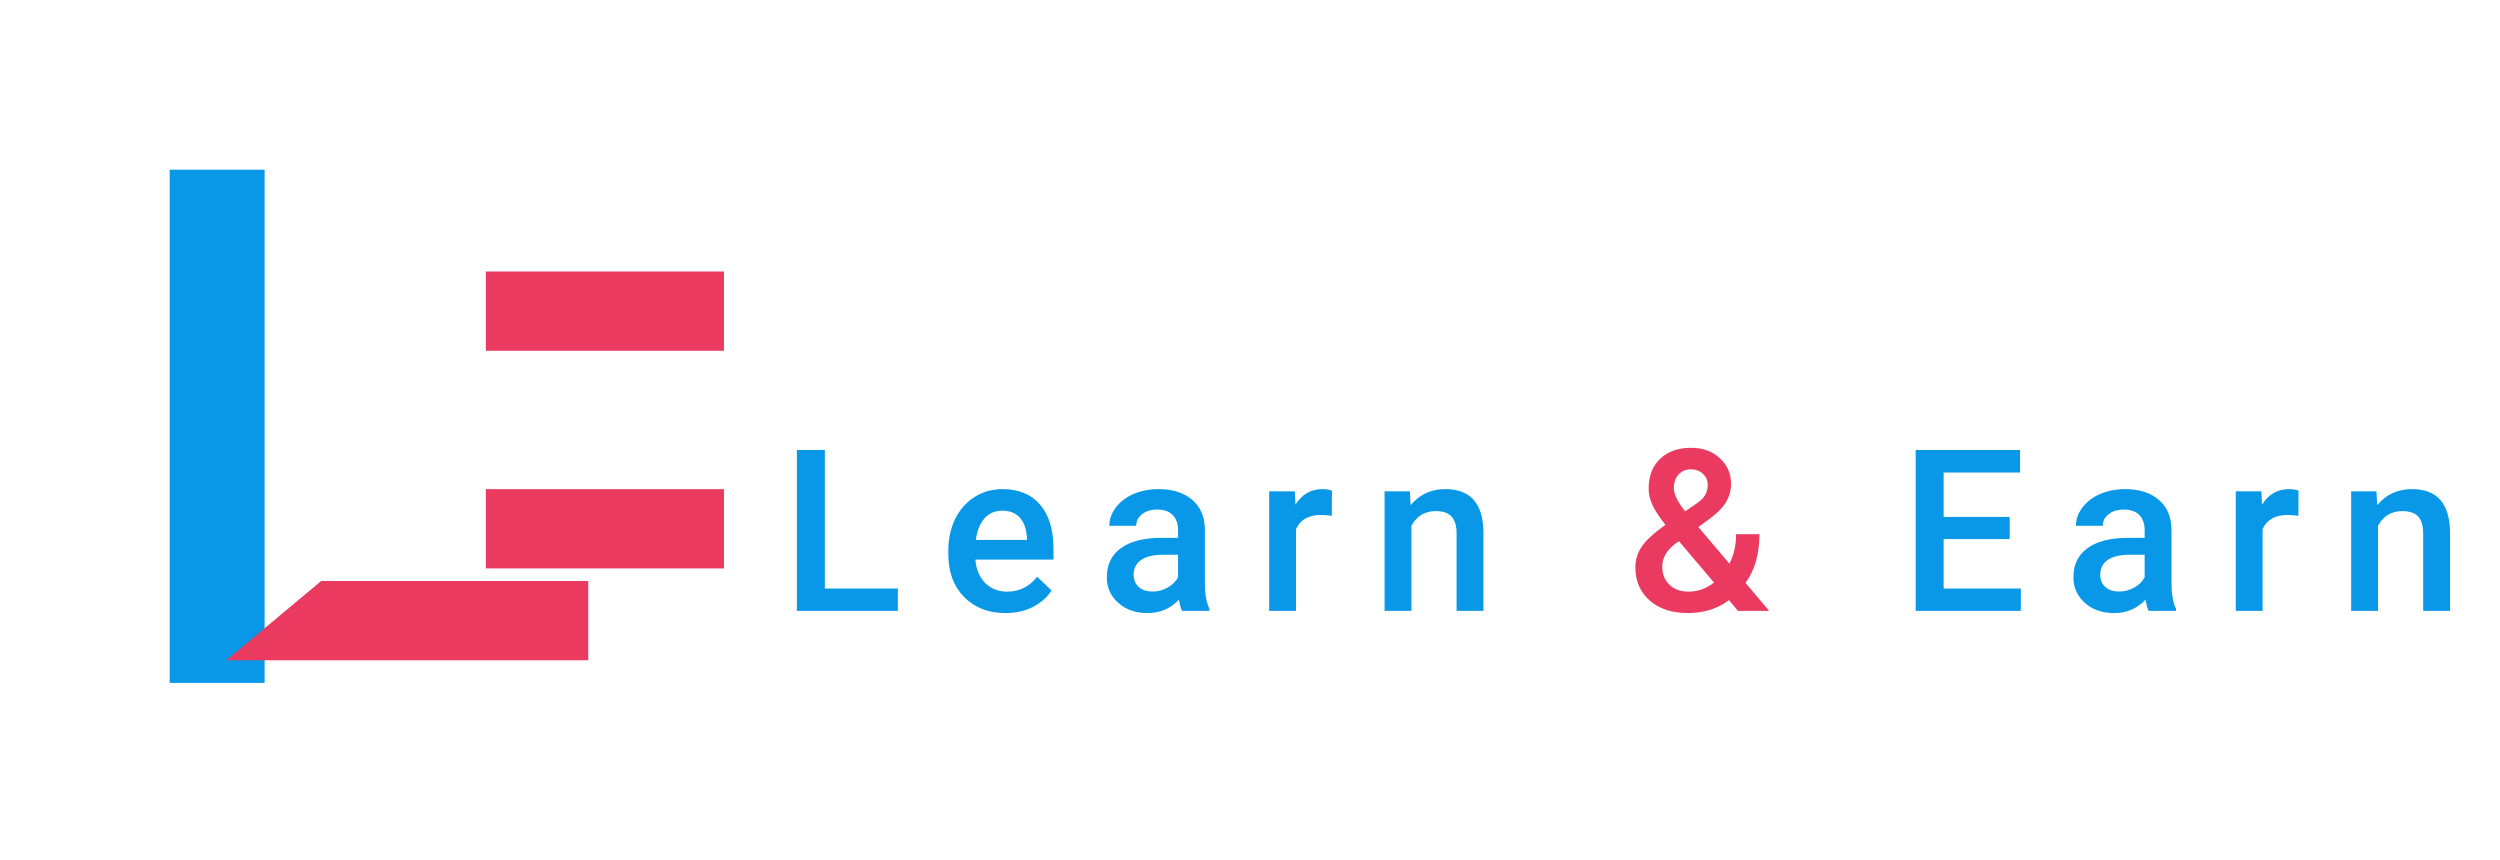 <svg width="221" height="76" viewBox="0 0 221 76" fill="none" xmlns="http://www.w3.org/2000/svg">
<g id="learnearn">
<g id="logo">
<g id="letter L" filter="url(#filter0_d)">
<rect x="25" y="20" width="8.391" height="45.369" fill="#0898E7"/>
</g>
<g id="letter E">
<g id="meddile" filter="url(#filter1_d)">
<rect x="35.951" y="46.248" width="7.007" height="21.049" transform="rotate(-90 35.951 46.248)" fill="#EA3A60"/>
</g>
<g id="up" filter="url(#filter2_d)">
<rect x="35.951" y="27.007" width="7.007" height="21.049" transform="rotate(-90 35.951 27.007)" fill="#EA3A60"/>
</g>
<g id="down" filter="url(#filter3_d)">
<path d="M25 65.369L33.391 58.362L57 58.362V65.369H25Z" fill="#EA3A60"/>
</g>
</g>
</g>
<g id="Learn &#38; Earn" filter="url(#filter4_d)">
<path d="M72.916 48.027H79.371V50H70.445V35.781H72.916V48.027ZM88.889 50.195C87.385 50.195 86.165 49.723 85.227 48.779C84.296 47.829 83.831 46.566 83.831 44.99V44.697C83.831 43.643 84.033 42.702 84.436 41.875C84.847 41.042 85.419 40.394 86.155 39.932C86.891 39.469 87.711 39.238 88.616 39.238C90.055 39.238 91.165 39.697 91.946 40.615C92.734 41.533 93.128 42.832 93.128 44.512V45.469H86.223C86.295 46.341 86.585 47.031 87.093 47.539C87.607 48.047 88.251 48.301 89.026 48.301C90.113 48.301 90.999 47.861 91.682 46.982L92.962 48.203C92.538 48.835 91.972 49.326 91.263 49.678C90.559 50.023 89.768 50.195 88.889 50.195ZM88.606 41.143C87.955 41.143 87.428 41.37 87.024 41.826C86.627 42.282 86.373 42.917 86.263 43.73H90.784V43.555C90.732 42.76 90.52 42.161 90.149 41.758C89.778 41.348 89.264 41.143 88.606 41.143ZM104.492 50C104.388 49.798 104.296 49.469 104.218 49.014C103.463 49.801 102.539 50.195 101.445 50.195C100.384 50.195 99.518 49.893 98.847 49.287C98.177 48.682 97.841 47.933 97.841 47.041C97.841 45.915 98.258 45.052 99.091 44.453C99.931 43.848 101.129 43.545 102.685 43.545H104.14V42.852C104.14 42.305 103.987 41.868 103.681 41.543C103.375 41.211 102.91 41.045 102.285 41.045C101.744 41.045 101.302 41.182 100.957 41.455C100.612 41.722 100.439 42.064 100.439 42.48H98.066C98.066 41.901 98.258 41.361 98.642 40.859C99.026 40.352 99.547 39.954 100.205 39.668C100.869 39.382 101.608 39.238 102.421 39.238C103.658 39.238 104.645 39.551 105.38 40.176C106.116 40.794 106.494 41.667 106.513 42.793V47.559C106.513 48.509 106.647 49.268 106.914 49.834V50H104.492ZM101.884 48.291C102.353 48.291 102.793 48.177 103.203 47.949C103.619 47.721 103.932 47.415 104.14 47.031V45.039H102.861C101.982 45.039 101.321 45.192 100.879 45.498C100.436 45.804 100.214 46.237 100.214 46.797C100.214 47.253 100.364 47.617 100.664 47.891C100.97 48.158 101.377 48.291 101.884 48.291ZM117.731 41.602C117.418 41.55 117.096 41.523 116.764 41.523C115.677 41.523 114.944 41.94 114.567 42.773V50H112.194V39.434H114.459L114.518 40.615C115.091 39.697 115.885 39.238 116.901 39.238C117.239 39.238 117.519 39.284 117.741 39.375L117.731 41.602ZM124.632 39.434L124.7 40.654C125.482 39.71 126.507 39.238 127.777 39.238C129.977 39.238 131.097 40.498 131.136 43.018V50H128.763V43.154C128.763 42.484 128.616 41.989 128.323 41.67C128.037 41.344 127.565 41.182 126.907 41.182C125.95 41.182 125.237 41.615 124.769 42.48V50H122.396V39.434H124.632ZM177.657 43.652H171.817V48.027H178.643V50H169.346V35.781H178.575V37.773H171.817V41.699H177.657V43.652ZM189.939 50C189.835 49.798 189.743 49.469 189.665 49.014C188.91 49.801 187.986 50.195 186.892 50.195C185.831 50.195 184.965 49.893 184.294 49.287C183.624 48.682 183.288 47.933 183.288 47.041C183.288 45.915 183.705 45.052 184.538 44.453C185.378 43.848 186.576 43.545 188.132 43.545H189.587V42.852C189.587 42.305 189.434 41.868 189.128 41.543C188.822 41.211 188.357 41.045 187.732 41.045C187.191 41.045 186.749 41.182 186.404 41.455C186.058 41.722 185.886 42.064 185.886 42.48H183.513C183.513 41.901 183.705 41.361 184.089 40.859C184.473 40.352 184.994 39.954 185.652 39.668C186.316 39.382 187.055 39.238 187.868 39.238C189.105 39.238 190.092 39.551 190.827 40.176C191.563 40.794 191.941 41.667 191.96 42.793V47.559C191.96 48.509 192.094 49.268 192.361 49.834V50H189.939ZM187.331 48.291C187.8 48.291 188.239 48.177 188.65 47.949C189.066 47.721 189.379 47.415 189.587 47.031V45.039H188.308C187.429 45.039 186.768 45.192 186.325 45.498C185.883 45.804 185.661 46.237 185.661 46.797C185.661 47.253 185.811 47.617 186.111 47.891C186.417 48.158 186.823 48.291 187.331 48.291ZM203.178 41.602C202.865 41.55 202.543 41.523 202.211 41.523C201.124 41.523 200.391 41.94 200.014 42.773V50H197.641V39.434H199.906L199.965 40.615C200.538 39.697 201.332 39.238 202.348 39.238C202.686 39.238 202.966 39.284 203.188 39.375L203.178 41.602ZM210.079 39.434L210.147 40.654C210.929 39.71 211.954 39.238 213.223 39.238C215.424 39.238 216.544 40.498 216.583 43.018V50H214.21V43.154C214.21 42.484 214.063 41.989 213.77 41.67C213.484 41.344 213.012 41.182 212.354 41.182C211.397 41.182 210.684 41.615 210.216 42.48V50H207.843V39.434H210.079Z" fill="#0898E7"/>
<path d="M144.567 46.162C144.567 45.505 144.746 44.902 145.104 44.355C145.462 43.802 146.169 43.148 147.223 42.393C146.67 41.696 146.283 41.103 146.061 40.615C145.846 40.127 145.739 39.655 145.739 39.199C145.739 38.086 146.078 37.207 146.755 36.562C147.432 35.911 148.343 35.586 149.489 35.586C150.524 35.586 151.371 35.892 152.028 36.504C152.692 37.109 153.024 37.861 153.024 38.76C153.024 39.352 152.874 39.899 152.575 40.4C152.276 40.895 151.784 41.39 151.1 41.885L150.134 42.588L152.878 45.83C153.275 45.049 153.473 44.18 153.473 43.223H155.534C155.534 44.974 155.124 46.41 154.304 47.529L156.393 50H153.639L152.839 49.053C151.823 49.815 150.612 50.195 149.206 50.195C147.8 50.195 146.673 49.824 145.827 49.082C144.987 48.333 144.567 47.36 144.567 46.162ZM149.274 48.301C150.075 48.301 150.824 48.034 151.52 47.5L148.415 43.838L148.112 44.053C147.331 44.645 146.94 45.322 146.94 46.084C146.94 46.742 147.152 47.275 147.575 47.685C147.998 48.096 148.565 48.301 149.274 48.301ZM147.966 39.141C147.966 39.688 148.301 40.374 148.971 41.201L150.055 40.459L150.358 40.215C150.762 39.857 150.964 39.398 150.964 38.838C150.964 38.467 150.824 38.151 150.544 37.891C150.264 37.624 149.909 37.49 149.479 37.49C149.017 37.49 148.649 37.647 148.376 37.959C148.102 38.272 147.966 38.665 147.966 39.141Z" fill="#EA3A60"/>
</g>
</g>
<defs>
<filter id="filter0_d" x="0" y="0" width="38.391" height="75.369" filterUnits="userSpaceOnUse" color-interpolation-filters="sRGB">
<feFlood flood-opacity="0" result="BackgroundImageFix"/>
<feColorMatrix in="SourceAlpha" type="matrix" values="0 0 0 0 0 0 0 0 0 0 0 0 0 0 0 0 0 0 127 0"/>
<feOffset dx="-10" dy="-5"/>
<feGaussianBlur stdDeviation="7.5"/>
<feColorMatrix type="matrix" values="0 0 0 0 0 0 0 0 0 0 0 0 0 0 0 0 0 0 0.25 0"/>
<feBlend mode="normal" in2="BackgroundImageFix" result="effect1_dropShadow"/>
<feBlend mode="normal" in="SourceGraphic" in2="effect1_dropShadow" result="shape"/>
</filter>
<filter id="filter1_d" x="27.951" y="28.24" width="51.049" height="37.007" filterUnits="userSpaceOnUse" color-interpolation-filters="sRGB">
<feFlood flood-opacity="0" result="BackgroundImageFix"/>
<feColorMatrix in="SourceAlpha" type="matrix" values="0 0 0 0 0 0 0 0 0 0 0 0 0 0 0 0 0 0 127 0"/>
<feOffset dx="7" dy="4"/>
<feGaussianBlur stdDeviation="7.5"/>
<feColorMatrix type="matrix" values="0 0 0 0 0 0 0 0 0 0 0 0 0 0 0 0 0 0 0.25 0"/>
<feBlend mode="normal" in2="BackgroundImageFix" result="effect1_dropShadow"/>
<feBlend mode="normal" in="SourceGraphic" in2="effect1_dropShadow" result="shape"/>
</filter>
<filter id="filter2_d" x="27.951" y="9" width="51.049" height="37.007" filterUnits="userSpaceOnUse" color-interpolation-filters="sRGB">
<feFlood flood-opacity="0" result="BackgroundImageFix"/>
<feColorMatrix in="SourceAlpha" type="matrix" values="0 0 0 0 0 0 0 0 0 0 0 0 0 0 0 0 0 0 127 0"/>
<feOffset dx="7" dy="4"/>
<feGaussianBlur stdDeviation="7.5"/>
<feColorMatrix type="matrix" values="0 0 0 0 0 0 0 0 0 0 0 0 0 0 0 0 0 0 0.25 0"/>
<feBlend mode="normal" in2="BackgroundImageFix" result="effect1_dropShadow"/>
<feBlend mode="normal" in="SourceGraphic" in2="effect1_dropShadow" result="shape"/>
</filter>
<filter id="filter3_d" x="5" y="36.362" width="62" height="37.007" filterUnits="userSpaceOnUse" color-interpolation-filters="sRGB">
<feFlood flood-opacity="0" result="BackgroundImageFix"/>
<feColorMatrix in="SourceAlpha" type="matrix" values="0 0 0 0 0 0 0 0 0 0 0 0 0 0 0 0 0 0 127 0"/>
<feOffset dx="-5" dy="-7"/>
<feGaussianBlur stdDeviation="7.5"/>
<feColorMatrix type="matrix" values="0 0 0 0 0 0 0 0 0 0 0 0 0 0 0 0 0 0 0.25 0"/>
<feBlend mode="normal" in2="BackgroundImageFix" result="effect1_dropShadow"/>
<feBlend mode="normal" in="SourceGraphic" in2="effect1_dropShadow" result="shape"/>
</filter>
<filter id="filter4_d" x="66.445" y="35.586" width="154.137" height="22.609" filterUnits="userSpaceOnUse" color-interpolation-filters="sRGB">
<feFlood flood-opacity="0" result="BackgroundImageFix"/>
<feColorMatrix in="SourceAlpha" type="matrix" values="0 0 0 0 0 0 0 0 0 0 0 0 0 0 0 0 0 0 127 0"/>
<feOffset dy="4"/>
<feGaussianBlur stdDeviation="2"/>
<feColorMatrix type="matrix" values="0 0 0 0 0 0 0 0 0 0 0 0 0 0 0 0 0 0 0.25 0"/>
<feBlend mode="normal" in2="BackgroundImageFix" result="effect1_dropShadow"/>
<feBlend mode="normal" in="SourceGraphic" in2="effect1_dropShadow" result="shape"/>
</filter>
</defs>
</svg>
